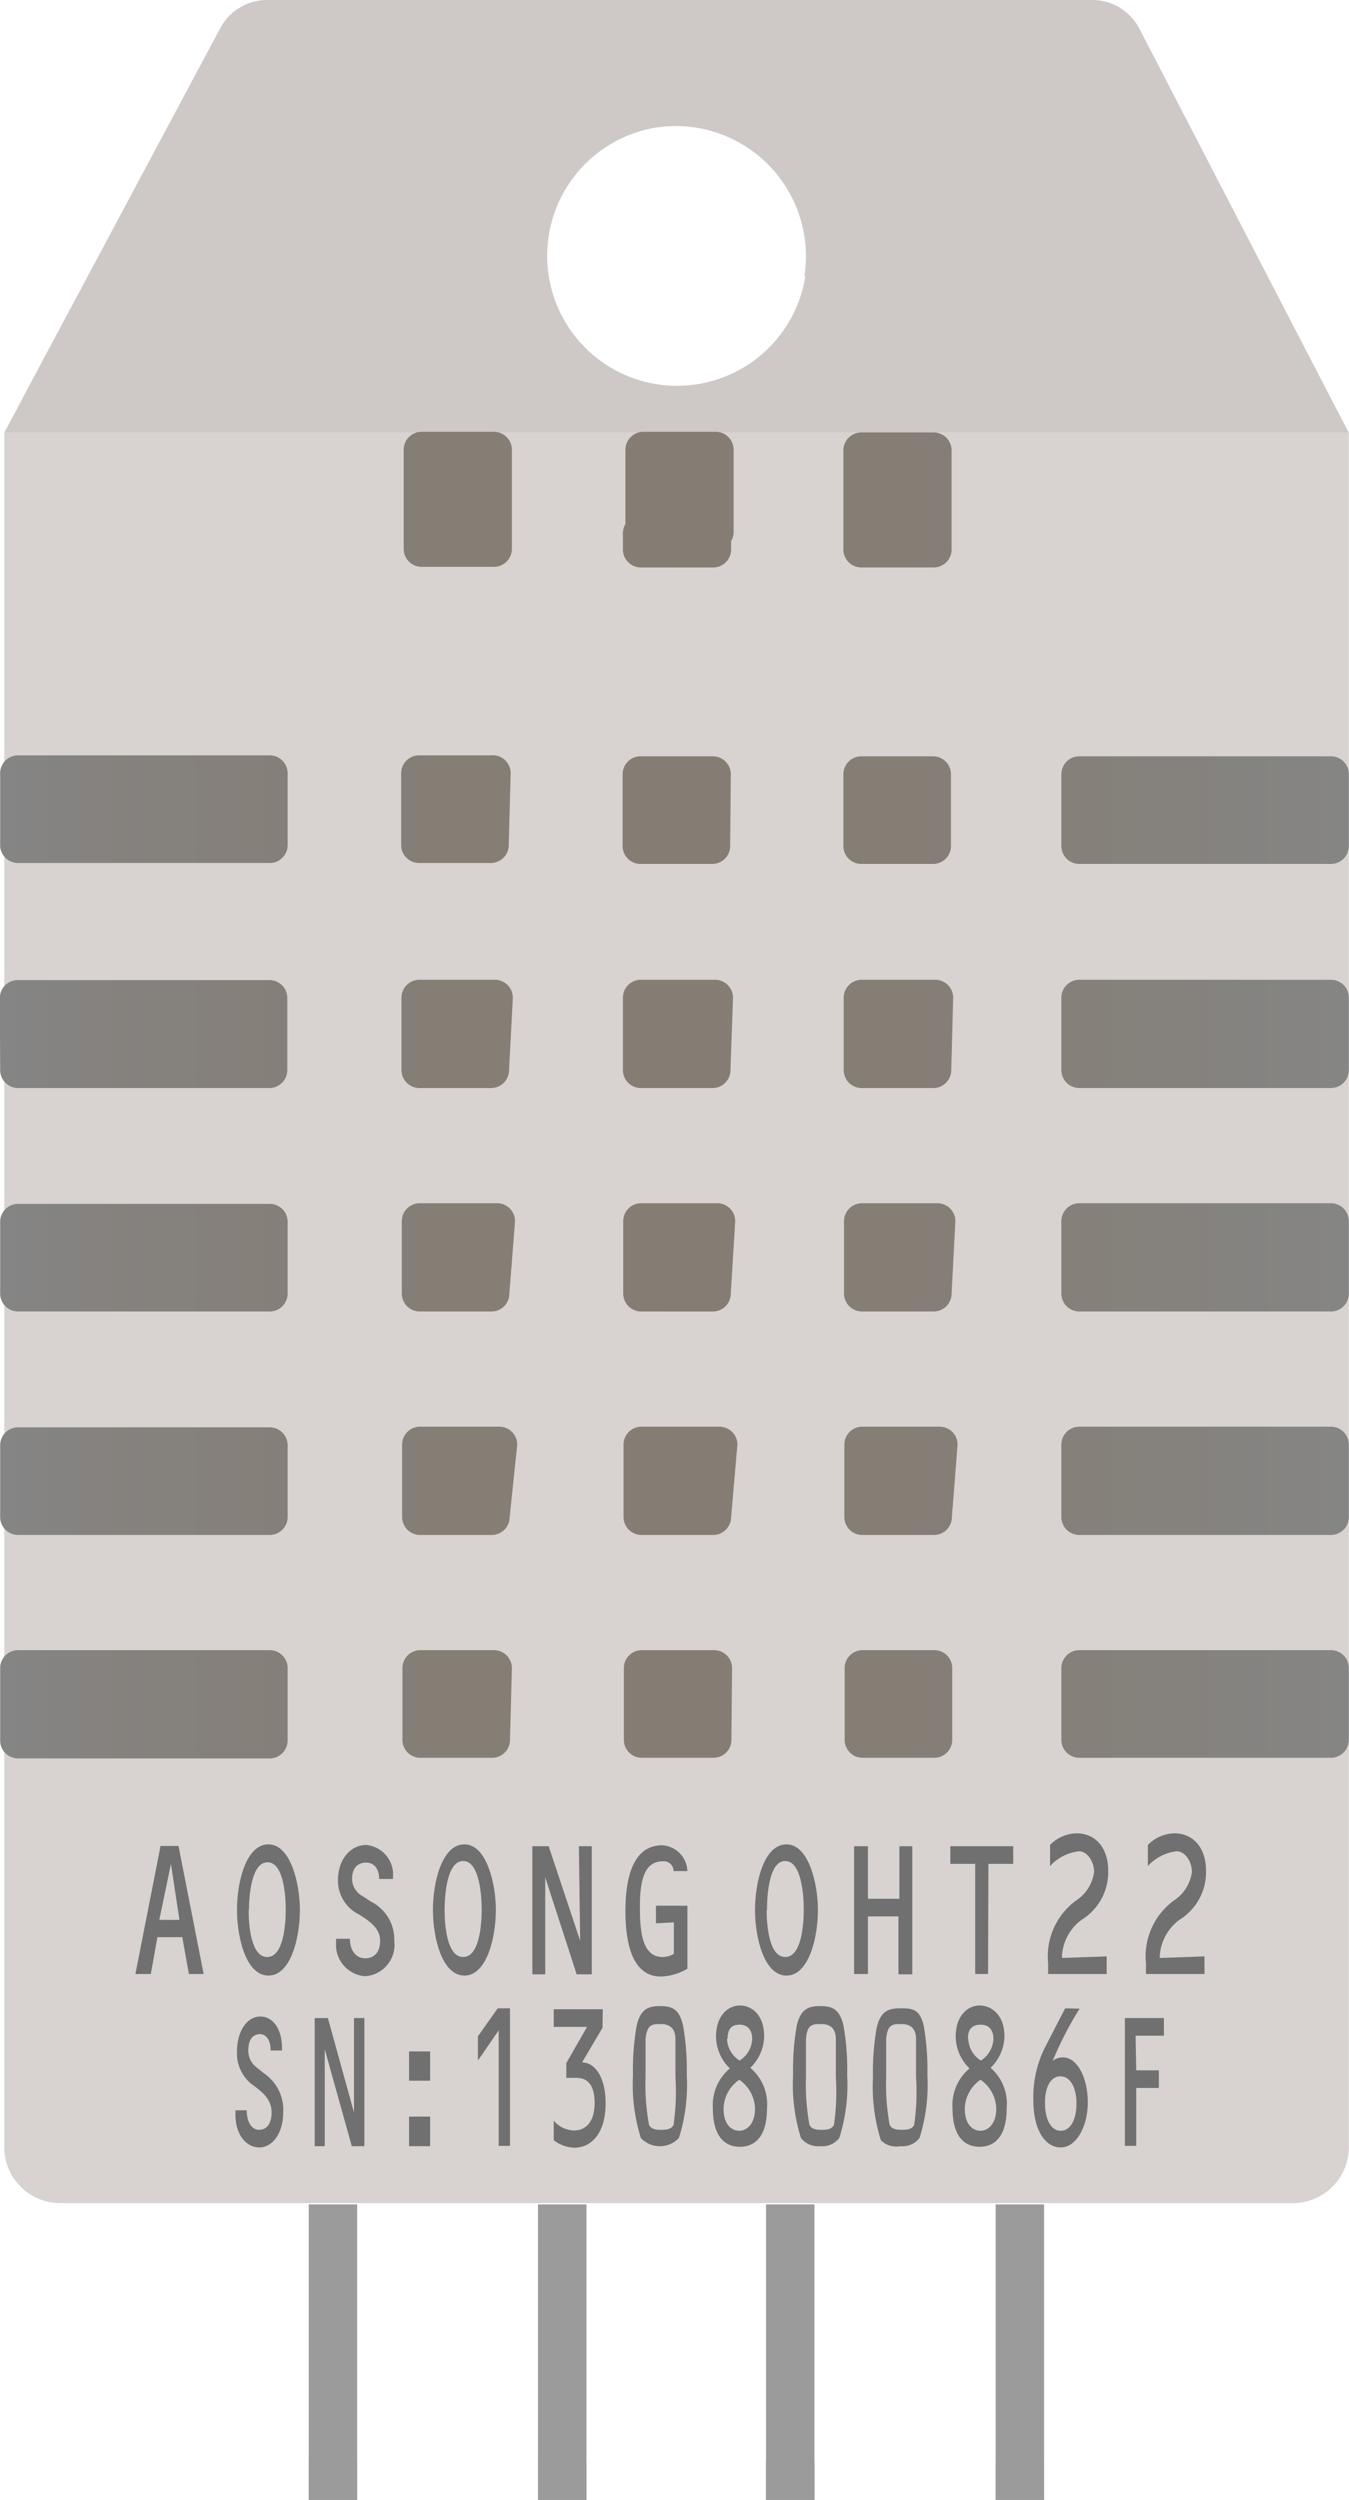 <?xml version="1.0" ?><svg height="28.02mm" viewBox="0 0 42.88 79.43" width="15.13mm" xmlns="http://www.w3.org/2000/svg" xmlns:xlink="http://www.w3.org/1999/xlink">
  <defs>
    <linearGradient gradientUnits="userSpaceOnUse" id="linear-gradient" x2="42.88" y1="34.81" y2="34.81">
      <stop offset="0" stop-color="#858585"/>
      <stop offset="0.07" stop-color="#85827f"/>
      <stop offset="0.27" stop-color="#857e76"/>
      <stop offset="0.54" stop-color="#857d73"/>
      <stop offset="0.76" stop-color="#857f77"/>
      <stop offset="0.96" stop-color="#858482"/>
      <stop offset="1" stop-color="#858585"/>
    </linearGradient>
  </defs>
  <title>DHT22 Humidity and Temperature Sensor</title>
  <g data-name="Layer 11" id="Layer_11">
    <path d="M41.09,70H1.91A1.78,1.78,0,0,1,.13,68.22V13.75H42.88V68.22A1.78,1.78,0,0,1,41.09,70Z" style="fill: #d8d3d0"/>
    <path d="M41.6,11.29,36.22.91A1.69,1.69,0,0,0,34.73,0H8.47A1.69,1.69,0,0,0,7,.89L1.45,11.27.13,13.75H42.88Zm-16-2.51a4.13,4.13,0,1,1-4.73-4.73A4.14,4.14,0,0,1,25.57,8.78Z" style="fill: #cec8c6"/>
  </g>
  <g data-name="Layer 12" id="Layer_12">
    <path d="M0,24.61A.57.57,0,0,1,.57,24h8a.57.57,0,0,1,.57.57v2.28a.57.57,0,0,1-.57.57h-8A.57.57,0,0,1,0,26.89ZM0,34a.57.57,0,0,0,.57.57h8A.57.57,0,0,0,9.13,34V31.71a.57.57,0,0,0-.57-.57h-8a.57.57,0,0,0-.57.57Zm0,0a.57.57,0,0,0,.57.57H3A.57.57,0,0,0,3.54,34V31.71A.57.57,0,0,0,3,31.15H.57a.57.57,0,0,0-.57.57Zm0,7.1a.57.57,0,0,0,.57.57h8a.57.57,0,0,0,.57-.57V38.82a.57.57,0,0,0-.57-.57h-8a.57.57,0,0,0-.57.57Zm0,0a.57.57,0,0,0,.57.57H3a.57.57,0,0,0,.57-.57V38.82A.57.57,0,0,0,3,38.25H.57a.57.57,0,0,0-.57.57Zm0,7.1a.57.57,0,0,0,.57.57h8a.57.57,0,0,0,.57-.57V45.92a.57.57,0,0,0-.57-.57h-8a.57.57,0,0,0-.57.57Zm0,0a.57.57,0,0,0,.57.57H3a.57.57,0,0,0,.57-.57V45.92A.57.57,0,0,0,3,45.35H.57a.57.57,0,0,0-.57.57Zm0,7.1a.57.57,0,0,0,.57.57h8a.57.57,0,0,0,.57-.57V53a.57.57,0,0,0-.57-.57h-8A.57.57,0,0,0,0,53Zm0,0a.57.57,0,0,0,.57.57H3a.57.57,0,0,0,.57-.57V53A.57.57,0,0,0,3,52.46H.57A.57.57,0,0,0,0,53ZM42.88,53a.57.57,0,0,0-.57-.57h-8a.57.57,0,0,0-.57.57v2.28a.57.57,0,0,0,.57.57h8a.57.57,0,0,0,.57-.57Zm0,0a.57.57,0,0,0-.57-.57H39.9a.57.57,0,0,0-.57.57v2.28a.57.57,0,0,0,.57.57h2.41a.57.57,0,0,0,.57-.57Zm0-7.1a.57.57,0,0,0-.57-.57h-8a.57.57,0,0,0-.57.57V48.2a.57.57,0,0,0,.57.57h8a.57.57,0,0,0,.57-.57Zm0,0a.57.57,0,0,0-.57-.57H39.9a.57.57,0,0,0-.57.57V48.2a.57.57,0,0,0,.57.57h2.41a.57.57,0,0,0,.57-.57Zm0-7.1a.57.57,0,0,0-.57-.57h-8a.57.57,0,0,0-.57.57V41.1a.57.57,0,0,0,.57.57h8a.57.57,0,0,0,.57-.57Zm0,0a.57.57,0,0,0-.57-.57H39.9a.57.57,0,0,0-.57.57V41.1a.57.57,0,0,0,.57.57h2.41a.57.57,0,0,0,.57-.57Zm0-7.1a.57.57,0,0,0-.57-.57h-8a.57.57,0,0,0-.57.57V34a.57.57,0,0,0,.57.57h8a.57.57,0,0,0,.57-.57Zm0,0a.57.57,0,0,0-.57-.57H39.9a.57.57,0,0,0-.57.57V34a.57.57,0,0,0,.57.57h2.41a.57.57,0,0,0,.57-.57Zm0-7.1a.57.57,0,0,0-.57-.57h-8a.57.57,0,0,0-.57.57v2.28a.57.57,0,0,0,.57.57h8a.57.57,0,0,0,.57-.57Zm0,0a.57.57,0,0,0-.57-.57H39.9a.57.57,0,0,0-.57.57v2.28a.57.57,0,0,0,.57.57h2.41a.57.57,0,0,0,.57-.57Zm-12.65,0a.57.57,0,0,0-.57-.57H27.38a.57.57,0,0,0-.57.57v2.28a.57.57,0,0,0,.57.57h2.28a.57.57,0,0,0,.57-.57Zm-7,0a.57.57,0,0,0-.57-.57H20.36a.57.57,0,0,0-.57.57v2.28a.57.57,0,0,0,.57.57h2.28a.57.57,0,0,0,.57-.57Zm-7,0A.57.57,0,0,0,15.6,24H13.32a.57.57,0,0,0-.57.57v2.28a.57.57,0,0,0,.57.57H15.6a.57.57,0,0,0,.57-.57Zm14.07,7.1a.57.57,0,0,0-.57-.57H27.39a.57.57,0,0,0-.57.57V34a.57.57,0,0,0,.57.57h2.28a.57.57,0,0,0,.57-.57Zm-7,0a.57.57,0,0,0-.57-.57H20.37a.57.57,0,0,0-.57.57V34a.57.57,0,0,0,.57.57h2.28a.57.57,0,0,0,.57-.57Zm-7,0a.57.57,0,0,0-.57-.57H13.33a.57.57,0,0,0-.57.57V34a.57.57,0,0,0,.57.57h2.28a.57.57,0,0,0,.57-.57Zm14.07,7.1a.57.57,0,0,0-.57-.57H27.4a.57.57,0,0,0-.57.57V41.1a.57.57,0,0,0,.57.57h2.28a.57.57,0,0,0,.57-.57Zm-7,0a.57.57,0,0,0-.57-.57H20.38a.57.57,0,0,0-.57.57V41.1a.57.57,0,0,0,.57.57h2.28a.57.57,0,0,0,.57-.57Zm-7,0a.57.57,0,0,0-.57-.57H13.34a.57.57,0,0,0-.57.57V41.1a.57.57,0,0,0,.57.57h2.28a.57.57,0,0,0,.57-.57Zm14.07,7.1a.57.57,0,0,0-.57-.57H27.41a.57.57,0,0,0-.57.57V48.2a.57.57,0,0,0,.57.57h2.28a.57.57,0,0,0,.57-.57Zm-7,0a.57.57,0,0,0-.57-.57H20.39a.57.57,0,0,0-.57.57V48.2a.57.57,0,0,0,.57.57h2.28a.57.57,0,0,0,.57-.57Zm-7,0a.57.57,0,0,0-.57-.57H13.35a.57.57,0,0,0-.57.57V48.2a.57.57,0,0,0,.57.57h2.28a.57.57,0,0,0,.57-.57ZM30.27,53a.57.57,0,0,0-.57-.57H27.42a.57.57,0,0,0-.57.57v2.28a.57.57,0,0,0,.57.57H29.7a.57.57,0,0,0,.57-.57Zm-7,0a.57.57,0,0,0-.57-.57H20.4a.57.57,0,0,0-.57.57v2.28a.57.57,0,0,0,.57.57h2.28a.57.57,0,0,0,.57-.57Zm-7,0a.57.57,0,0,0-.57-.57H13.36a.57.57,0,0,0-.57.57v2.28a.57.57,0,0,0,.57.57h2.28a.57.57,0,0,0,.57-.57Zm0-38.71a.57.57,0,0,0-.57-.57h-2.3a.57.57,0,0,0-.57.57V16.9a.57.57,0,0,0,.57.57h2.3a.57.57,0,0,0,.57-.57Zm-3.44,3.15a.57.57,0,0,0,.57.57h2.3a.57.57,0,0,0,.57-.57v-.52a.57.57,0,0,0-.57-.57h-2.3a.57.57,0,0,0-.57.57Zm10.49-3.15a.57.57,0,0,0-.57-.57h-2.3a.57.57,0,0,0-.57.57V16.9a.57.57,0,0,0,.57.57h2.3a.57.57,0,0,0,.57-.57ZM19.8,17.46a.57.57,0,0,0,.57.57h2.3a.57.57,0,0,0,.57-.57v-.52a.57.57,0,0,0-.57-.57h-2.3a.57.57,0,0,0-.57.57Zm10.45-3.15a.57.57,0,0,0-.57-.57h-2.3a.57.57,0,0,0-.57.57V16.9a.57.57,0,0,0,.57.57h2.3a.57.57,0,0,0,.57-.57Zm-3.44,3.15a.57.57,0,0,0,.57.57h2.3a.57.57,0,0,0,.57-.57v-.52a.57.57,0,0,0-.57-.57h-2.3a.57.57,0,0,0-.57.57Zm-23.35,10V24" style="fill: url(#linear-gradient)"/>
  </g>
  <g id="TEXT">
    <g>
      <path d="M5,61.55l-.21,1.17H4.3l.8-4.07h.57l.8,4.07H6l-.21-1.17Zm.43-2.33h0L5.06,61h.64Z" style="fill: #707070"/>
      <path d="M9.53,60.68c0,.89-.29,2.09-1,2.09s-1-1.2-1-2.09.29-2.08,1-2.08S9.53,59.86,9.53,60.68Zm-1.63,0c0,.51.08,1.5.59,1.5s.59-1,.59-1.5S9,59.17,8.5,59.17,7.91,60.19,7.91,60.71Z" style="fill: #707070"/>
      <path d="M10.68,61.72V61.6h.44c0,.38.2.62.48.62s.48-.17.48-.56-.33-.62-.67-.83a1.2,1.2,0,0,1-.67-1.08c0-.7.42-1.13.9-1.13a.94.94,0,0,1,.85,1v.08h-.44c0-.34-.18-.52-.41-.52s-.45.13-.45.51a.63.63,0,0,0,.34.56l.26.17a1.34,1.34,0,0,1,.74,1.24,1,1,0,0,1-.93,1.13A1,1,0,0,1,10.68,61.72Z" style="fill: #707070"/>
      <path d="M15.76,60.68c0,.89-.29,2.09-1,2.09s-1-1.2-1-2.09.29-2.08,1-2.08S15.76,59.86,15.76,60.68Zm-1.63,0c0,.51.08,1.5.59,1.5s.59-1,.59-1.5-.08-1.55-.59-1.55S14.13,60.19,14.13,60.71Z" style="fill: #707070"/>
      <path d="M18.4,58.66h.41v4.07h-.48l-1-3.08h0v3.08h-.41V58.66h.52l1,3h0Z" style="fill: #707070"/>
      <path d="M20.85,61.11v-.56h1v2a1.73,1.73,0,0,1-.84.25c-.89,0-1.13-1-1.13-2.09s.26-2.08,1.17-2.08a.85.85,0,0,1,.8.82v0h-.44a.31.31,0,0,0-.35-.31c-.62,0-.72.7-.72,1.46s.07,1.58.72,1.58a.75.75,0,0,0,.36-.1v-1Z" style="fill: #707070"/>
    </g>
    <g>
      <path d="M26,60.68c0,.89-.29,2.09-1,2.09s-1-1.2-1-2.09.29-2.08,1-2.08S26,59.86,26,60.68Zm-1.63,0c0,.51.08,1.5.59,1.5s.59-1,.59-1.5-.08-1.55-.59-1.55S24.38,60.19,24.38,60.71Z" style="fill: #707070"/>
      <path d="M27.59,60.89v1.83h-.44V58.66h.44v1.67h1V58.66H29v4.07h-.44V60.89Z" style="fill: #707070"/>
      <path d="M31.41,62.72H31v-3.5h-.79v-.56h2v.56h-.79Z" style="fill: #707070"/>
      <path d="M35.18,62.16v.56H33.32v-.33a2.2,2.2,0,0,1,.88-2,1.28,1.28,0,0,0,.58-.91c0-.35-.23-.66-.48-.66a1.47,1.47,0,0,0-.92.47v-.67a1.21,1.21,0,0,1,.85-.37c.54,0,1,.4,1,1.2A1.78,1.78,0,0,1,34.38,61a1.55,1.55,0,0,0-.62,1.12v.09Z" style="fill: #707070"/>
      <path d="M38.29,62.16v.56H36.43v-.33a2.2,2.2,0,0,1,.88-2,1.28,1.28,0,0,0,.58-.91c0-.35-.23-.66-.48-.66a1.47,1.47,0,0,0-.92.47v-.67a1.21,1.21,0,0,1,.85-.37c.54,0,1,.4,1,1.2A1.78,1.78,0,0,1,37.49,61a1.55,1.55,0,0,0-.62,1.12v.09Z" style="fill: #707070"/>
    </g>
    <g>
      <path d="M7.48,67.18v-.13h.36c0,.38.16.62.39.62s.4-.17.4-.56-.27-.62-.55-.83a1.24,1.24,0,0,1-.55-1.08c0-.7.34-1.13.74-1.13s.69.39.69,1v.08H8.6c0-.34-.15-.52-.34-.52s-.37.13-.37.51a.66.66,0,0,0,.28.56l.21.17A1.4,1.4,0,0,1,9,67.1c0,.71-.36,1.13-.76,1.13S7.48,67.85,7.48,67.18Z" style="fill: #707070"/>
      <path d="M11.25,64.12h.33v4.07h-.4l-.86-3.08h0v3.08H10V64.12h.42l.83,3h0Z" style="fill: #707070"/>
      <path d="M13.67,65.18v.93H13v-.93Zm0,2.07v.94H13v-.94Z" style="fill: #707070"/>
      <path d="M15.19,65.47V64.7l.63-.89h.39v4.37h-.36V64.51Z" style="fill: #707070"/>
      <path d="M19.15,64.43l-.65,1.1c.44,0,.75.52.75,1.29,0,1-.48,1.42-1,1.42A1.13,1.13,0,0,1,17.6,68v-.62a.86.86,0,0,0,.66.31c.33,0,.64-.24.64-.87s-.27-.8-.58-.8H18v-.47l.66-1.15H17.6v-.56h1.56Z" style="fill: #707070"/>
      <path d="M21.72,64.4a8.12,8.12,0,0,1,.11,1.53,5.62,5.62,0,0,1-.25,2,.83.83,0,0,1-1.21,0,5.7,5.7,0,0,1-.25-2,8.12,8.12,0,0,1,.11-1.53c.12-.59.4-.66.75-.66S21.6,63.8,21.72,64.4Zm-1.2.38c0,.33,0,.87,0,1.21a7.06,7.06,0,0,0,.11,1.52c.07.16.27.16.39.16s.32,0,.39-.16A7.32,7.32,0,0,0,21.47,66c0-.34,0-.88,0-1.21s-.17-.48-.46-.48S20.57,64.32,20.52,64.78Z" style="fill: #707070"/>
      <path d="M24.29,64.7a1.42,1.42,0,0,1-.44,1A1.51,1.51,0,0,1,24.38,67c0,.89-.39,1.21-.86,1.21s-.86-.32-.86-1.21a1.52,1.52,0,0,1,.54-1.28,1.43,1.43,0,0,1-.44-1c0-.7.4-1,.76-1S24.29,64,24.29,64.7ZM24,67a1.15,1.15,0,0,0-.5-.92A1.14,1.14,0,0,0,23,67c0,.5.25.7.5.7S24,67.47,24,67Zm-.89-2.21a.85.85,0,0,0,.4.68.85.85,0,0,0,.4-.68c0-.37-.22-.46-.4-.46S23.13,64.39,23.13,64.76Z" style="fill: #707070"/>
      <path d="M26.82,64.4a8.08,8.08,0,0,1,.11,1.53,5.61,5.61,0,0,1-.25,2,.68.68,0,0,1-.61.26.69.69,0,0,1-.61-.26,5.7,5.7,0,0,1-.25-2,8.08,8.08,0,0,1,.11-1.53c.12-.59.4-.66.75-.66S26.7,63.8,26.82,64.4Zm-1.2.38c0,.33,0,.87,0,1.21a7.09,7.09,0,0,0,.11,1.52c.07.16.27.16.39.16s.32,0,.39-.16A7.29,7.29,0,0,0,26.57,66c0-.34,0-.88,0-1.21s-.17-.48-.46-.48S25.66,64.32,25.62,64.78Z" style="fill: #707070"/>
      <path d="M29.37,64.4a8.08,8.08,0,0,1,.11,1.53,5.61,5.61,0,0,1-.25,2,.68.68,0,0,1-.61.26A.69.69,0,0,1,28,68a5.7,5.7,0,0,1-.25-2,8.08,8.08,0,0,1,.11-1.53c.12-.59.4-.66.75-.66S29.25,63.8,29.37,64.4Zm-1.2.38c0,.33,0,.87,0,1.21a7.09,7.09,0,0,0,.11,1.52c.07.16.27.16.39.16s.32,0,.39-.16A7.29,7.29,0,0,0,29.12,66c0-.34,0-.88,0-1.21s-.17-.48-.46-.48S28.21,64.32,28.17,64.78Z" style="fill: #707070"/>
      <path d="M31.93,64.7a1.42,1.42,0,0,1-.44,1A1.51,1.51,0,0,1,32,67c0,.89-.39,1.21-.86,1.21s-.86-.32-.86-1.21a1.52,1.52,0,0,1,.54-1.28,1.43,1.43,0,0,1-.44-1c0-.7.4-1,.76-1S31.93,64,31.93,64.7ZM31.67,67a1.15,1.15,0,0,0-.5-.92,1.14,1.14,0,0,0-.5.92c0,.5.25.7.5.7S31.67,67.47,31.67,67Zm-.89-2.21a.86.86,0,0,0,.4.68.86.86,0,0,0,.4-.68c0-.37-.22-.46-.4-.46S30.77,64.39,30.77,64.76Z" style="fill: #707070"/>
      <path d="M34.32,63.82a11.21,11.21,0,0,0-.69,1.28l-.17.38h0a.52.52,0,0,1,.33-.11c.47,0,.79.67.79,1.43s-.36,1.43-.86,1.43-.87-.56-.87-1.49a3.5,3.5,0,0,1,.36-1.67l.65-1.26Zm-1.1,3c0,.52.19.88.5.88s.5-.35.5-.87-.21-.86-.51-.86S33.22,66.3,33.22,66.79Z" style="fill: #707070"/>
      <path d="M36.12,65.78h.72v.56h-.72v1.84h-.36V64.12H37v.56h-.9Z" style="fill: #707070"/>
    </g>
  </g>
  <g id="Connectors">
    <rect height="9.39" style="fill: #9b9b9b" width="1.54" x="17.1" y="70.04"/>
    <rect height="9.39" style="fill: #9b9b9b" width="1.54" x="9.81" y="70.04"/>
    <rect height="9.39" style="fill: #9b9b9b" width="1.54" x="31.65" y="70.04"/>
    <rect height="9.39" style="fill: #9b9b9b" width="1.54" x="24.35" y="70.04"/>
    <rect data-cir-type="male" height="1.22" id="circuitoCon_VDD" style="fill: #9b9b9b" width="1.54" x="9.81" y="78.21"/>
    <rect data-cir-type="male" height="1.22" id="circuitoCon_DATA" style="fill: #9b9b9b" width="1.54" x="17.1" y="78.21"/>
    <rect height="1.22" style="fill: #9b9b9b" width="1.54" x="24.35" y="78.21"/>
    <rect data-cir-type="male" height="1.22" id="circuitoCon_GND" style="fill: #9b9b9b" width="1.54" x="31.65" y="78.21"/>
  </g>
</svg>